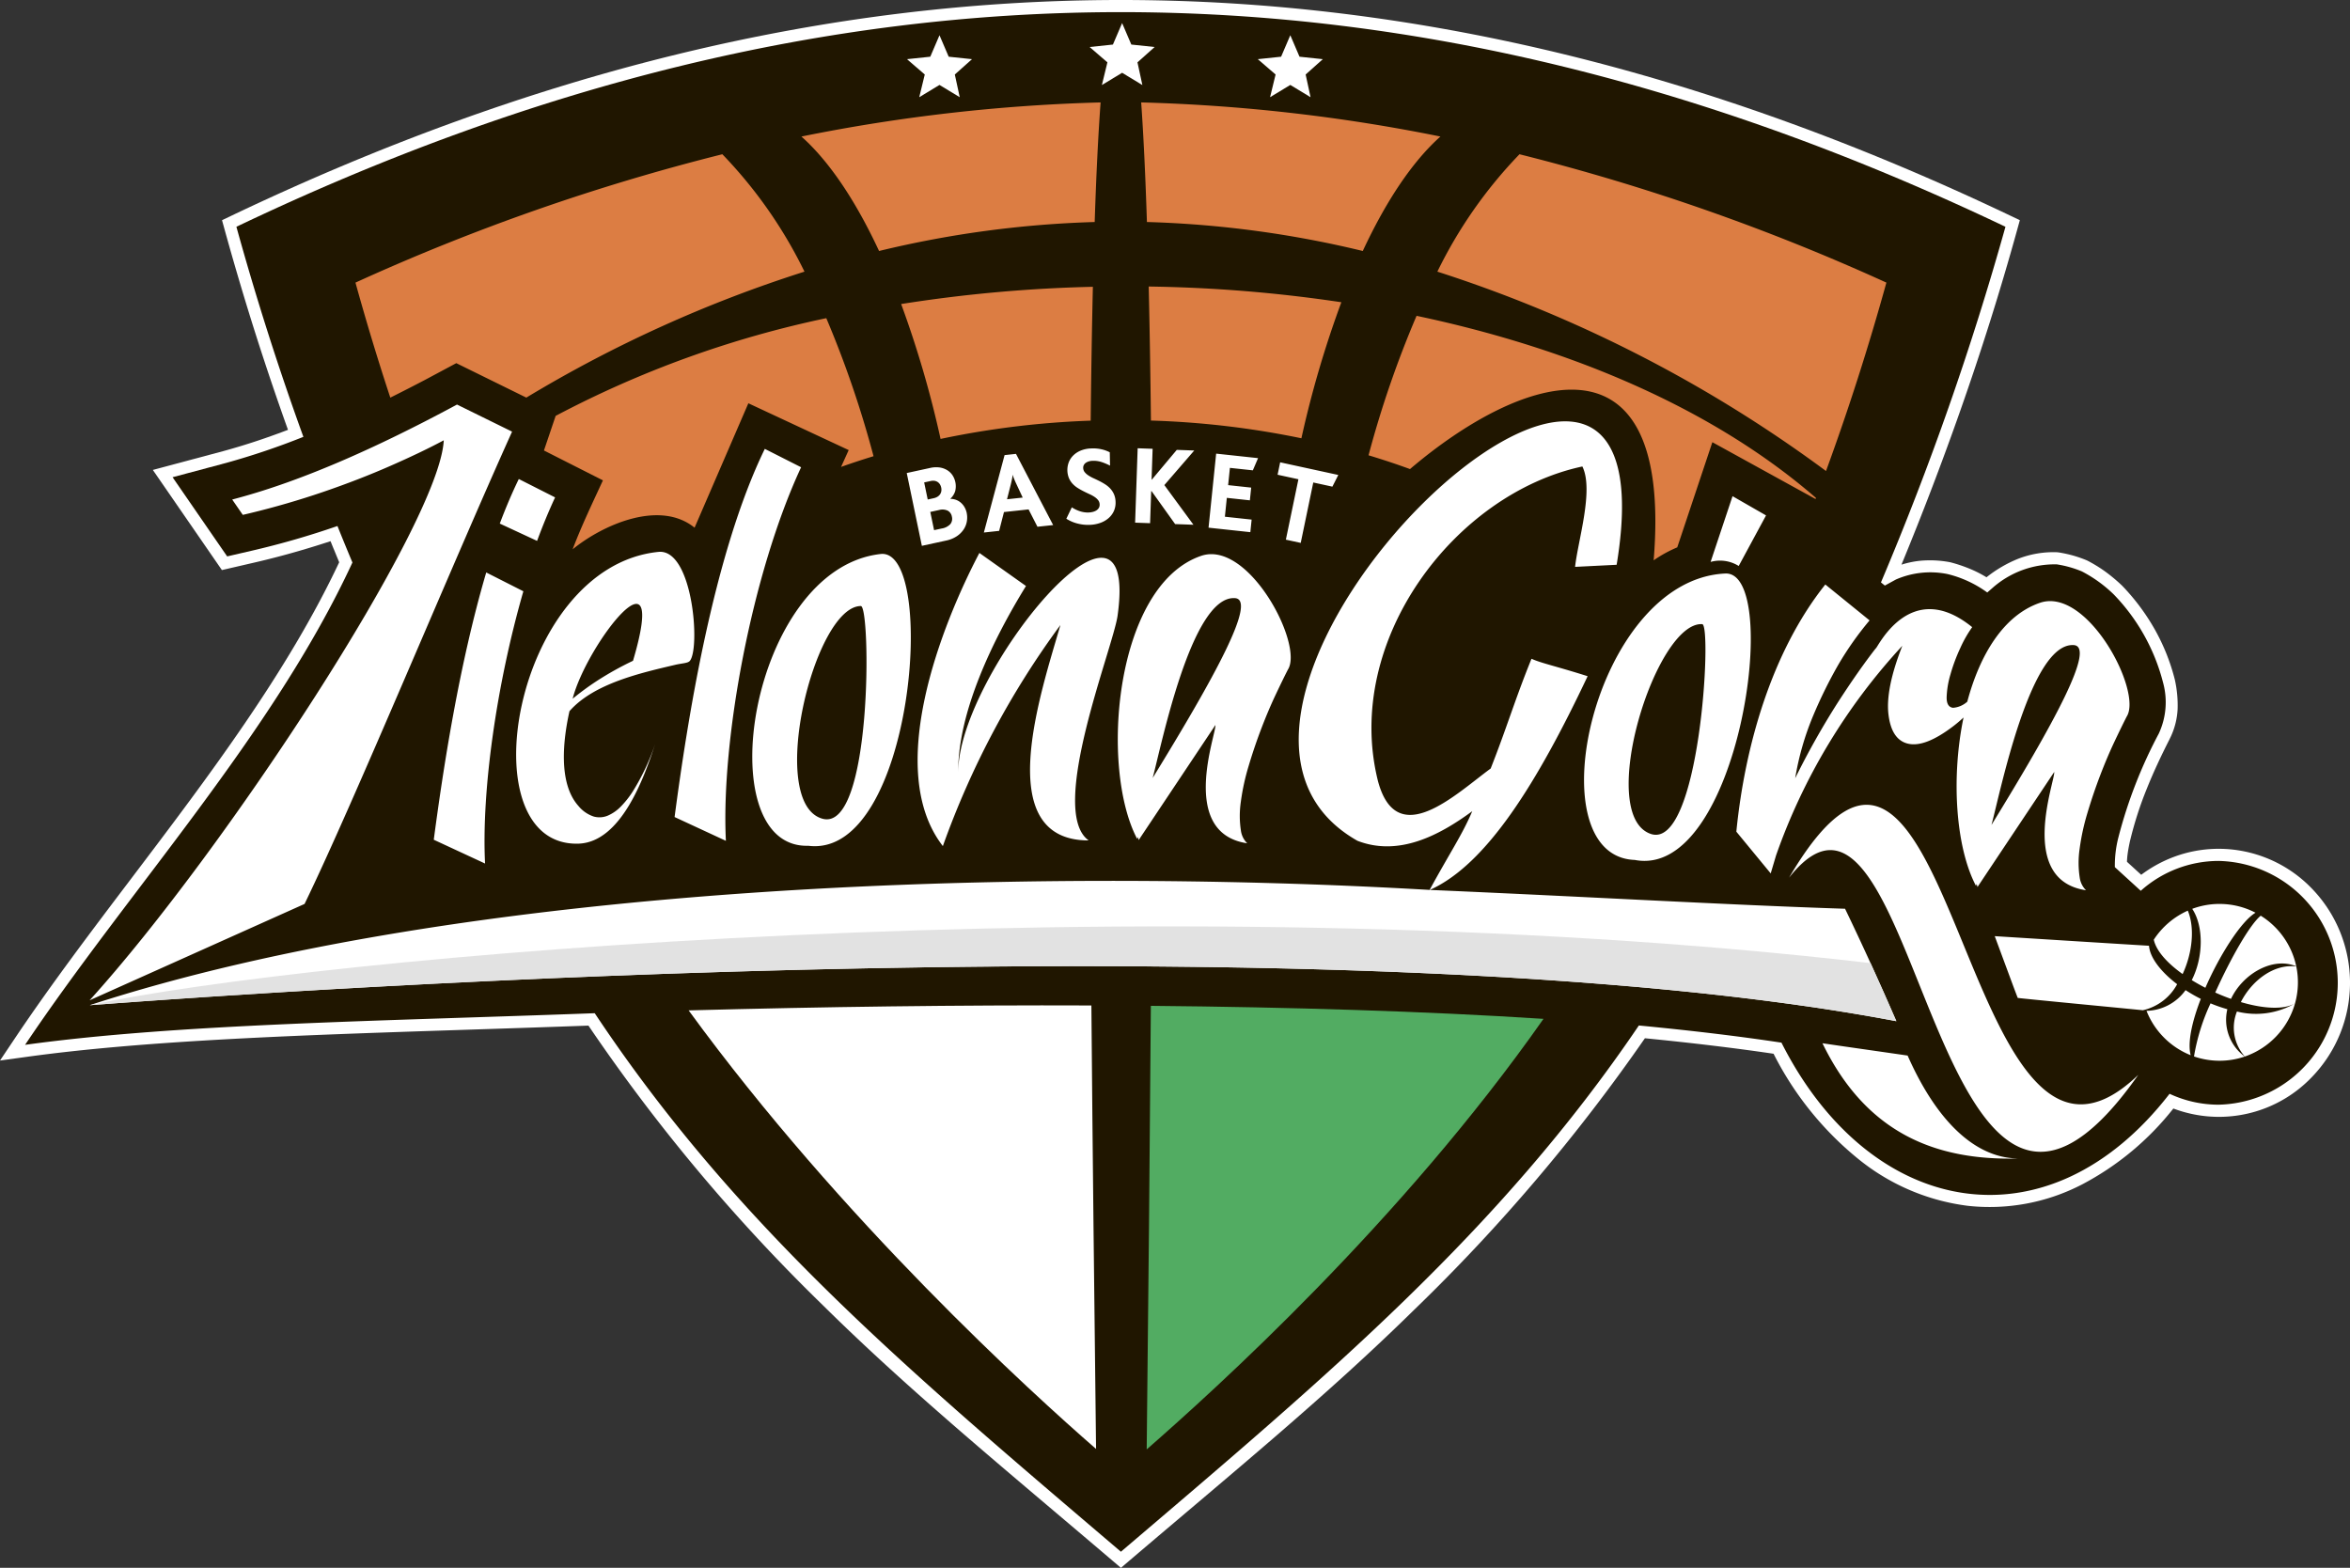 ﻿<?xml version="1.0" encoding="UTF-8" standalone="no"?>
<svg xmlns:rdf="http://www.w3.org/1999/02/22-rdf-syntax-ns#" xmlns="http://www.w3.org/2000/svg" height="208.67" width="312.786" version="1.1" xmlns:cc="http://creativecommons.org/ns#" xmlns:dc="http://purl.org/dc/elements/1.1/" viewBox="0 0 312.786 208.67"><rect x="0" y="0" width="312.786" height="208.67" fill="#333333" stroke="none"/><path d="M29.551,29.307l1.22-.582C70.893,9.579,110.007.002,149.15,0c39.143-.002,78.287,9.571,118.472,28.725l1.22.582-.362,1.306c-2.257,8.153-4.788,16.152-7.568,24.051q-3.647,10.363-7.825,20.487a12.621,12.621,0,0,1,2.471-.515,14.265,14.265,0,0,1,3.925.178l.151.032a19.659,19.659,0,0,1,3.006,1.053,15.391,15.391,0,0,1,1.763.933,16.886,16.886,0,0,1,4.201-2.457,12.971,12.971,0,0,1,5.204-.875l.215.025a16.983,16.983,0,0,1,1.87.405,16.587,16.587,0,0,1,1.81.626l.139.063a18.986,18.986,0,0,1,2.426,1.495,21.795,21.795,0,0,1,2.166,1.817l.063.063A28.859,28.859,0,0,1,286.826,83.815a27.199,27.199,0,0,1,2.642,6.63l.019.082a15.652,15.652,0,0,1,.354,3.85,9.806,9.806,0,0,1-1.064,3.985v.006c-1.101,2.163-2.147,4.381-3.043,6.62a48.118,48.118,0,0,0-2.205,6.847v-.019c-.132.592-.256,1.203-.34,1.824a10.112,10.112,0,0,0-.089,1.059l1.897,1.731a17.365,17.365,0,0,1,4.213-2.332,17.036,17.036,0,0,1,6.107-1.129,17.242,17.242,0,0,1,12.357,5.253,18.044,18.044,0,0,1,0,25.17,17.1,17.1,0,0,1-16.055,4.843,17.065,17.065,0,0,1-2.344-.699,37.904,37.904,0,0,1-12.141,10.1,26.712,26.712,0,0,1-15.21,2.851,28.798,28.798,0,0,1-14.375-6.068,42.952,42.952,0,0,1-11.486-14.171c-2.567-.38-5.262-.739-8.07-1.077q-4.479-.539-9.055-.986A241.855,241.855,0,0,1,188.156,174.395c-11.564,11.368-24.158,21.667-37.912,33.383l-1.048.893-1.048-.893c-14.209-12.102-27.022-22.585-38.674-34.109a238.548,238.548,0,0,1-31.151-37.167c-5.349.196-10.693.37-15.937.541-22.25.724-42.716,1.392-58.826,3.617L0,141.151l2.002-2.986c4.761-7.1,10.086-14.13,15.478-21.25,10.256-13.54,20.762-27.41,27.667-42.083-.187-.453-.433-1.051-.732-1.778l-.006-.006c-.115-.28-.253-.621-.415-1.021q-2.09.69-4.301,1.329-2.939.849-5.845,1.519l-3.25.751-1.063.246-.622-.902L21.643,64.43l-1.3-1.884,2.209-.59c4.851-1.295-.634.17,7.146-1.909q2.606-.714,5.084-1.559,1.761-.598,3.549-1.28-2.235-6.244-4.212-12.442-2.204-6.912-4.208-14.153L29.551,29.307Z" fill="#fff"/><path d="M31.465,30.183c79.805-38.082,155.533-38.097,235.462,0a393.5,393.5,0,0,1-16.57,47.331l.519.421,1.465-.803a11.485,11.485,0,0,1,6.877-.729,14.967,14.967,0,0,1,5.287,2.454l.681-.593a12.504,12.504,0,0,1,8.577-3.151,14.423,14.423,0,0,1,3.333.936,17.908,17.908,0,0,1,4.232,3.053,26.18,26.18,0,0,1,6.573,11.733,9.878,9.878,0,0,1-.565,6.8,62.654,62.654,0,0,0-5.381,13.833,15.022,15.022,0,0,0-.468,3.943l3.449,3.148a15.579,15.579,0,0,1,10.378-3.975,16.226,16.226,0,0,1,0,32.443,15.439,15.439,0,0,1-6.544-1.451c-16.191,20.907-39.851,16.561-51.657-6.806-5.682-.86-12.06-1.621-18.98-2.284-18.56,27.403-41.419,46.597-68.939,70.038-28.376-24.17-51.173-43.297-70.035-71.673-28.698,1.066-55.565,1.412-75.821,4.21,13.832-20.629,32.998-41.346,43.57-64.196q-1.015-2.42-1.992-4.856a111.999,111.999,0,0,1-11.43,3.293l-3.25.751L22.969,63.515q3.577-.955,7.153-1.909a98.265,98.265,0,0,0,10.259-3.464q-4.985-13.747-8.916-27.959Z" fill="#201600" fill-rule="evenodd"/><path d="M47.314,37.613A284.061,284.061,0,0,1,96.144,20.529a60.866,60.866,0,0,1,10.932,15.625A173.148,173.148,0,0,0,70.054,52.919l-9.321-4.585-4.196,2.244q-2.28,1.194-4.586,2.344-2.499-7.576-4.638-15.31Zm59.357-19.441a231.455,231.455,0,0,1,39.82-4.54c-.322,4.351-.583,9.711-.788,15.917a138.573,138.573,0,0,0-28.699,3.856c-3.097-6.652-6.606-11.913-10.333-15.233ZM145.462,38.171c-.127,5.48-.223,11.445-.291,17.816A115.649,115.649,0,0,0,125.189,58.418,138.106,138.106,0,0,0,119.943,40.465a190.723,190.723,0,0,1,25.519-2.294ZM73.958,55.351a137.423,137.423,0,0,1,36.022-13.004A137.191,137.191,0,0,1,116.268,60.718q-2.196.67-4.321,1.425.506-1.118,1.014-2.241L99.607,53.672,92.449,70.231c-4.688-3.791-12.318-.32-16.23,2.879,1.186-3.138,2.627-6.131,4.032-9.178l-7.851-3.976,1.558-4.605Zm77.934-41.72a231.444,231.444,0,0,1,39.828,4.541c-3.726,3.32-7.236,8.582-10.333,15.233a138.532,138.532,0,0,0-28.731-3.857c-.202-6.184-.454-11.54-.764-15.917Zm50.354,6.899A284.016,284.016,0,0,1,251.079,37.613q-3.53,12.754-8.036,25.075a179.052,179.052,0,0,0-51.729-26.534,60.853,60.853,0,0,1,10.932-15.625Zm39.46,45.741c-.018.048-.037.095-.055.144l-13.735-7.562-4.672,13.996a17.047,17.047,0,0,0-3.142,1.728c2.597-31.686-17.71-24.688-32.43-12.147q-2.698-.985-5.519-1.833a136.514,136.514,0,0,1,6.393-18.563c20.786,4.389,39.599,12.467,53.16,24.237ZM153.191,55.972c-.072-6.379-.17-12.35-.298-17.837a190.846,190.846,0,0,1,25.642,2.091,137.559,137.559,0,0,0-5.317,18.105,115.925,115.925,0,0,0-20.028-2.358Z" fill="#dc7d43" fill-rule="evenodd"/><path d="M126.697,68.768a1.101,1.101,0,0,0-.571-.81,1.684,1.684,0,0,0-1.133-.079l-1.171.255.504,2.426,1.004-.218A1.995,1.995,0,0,0,126.492,69.755a1.133,1.133,0,0,0,.205-.987Zm-1.422-3.868a1.295,1.295,0,0,0-.171-.437,1.014,1.014,0,0,0-.299-.309,1.081,1.081,0,0,0-.409-.159,1.368,1.368,0,0,0-.506.02l-.883.192.472,2.274.785-.171a1.621,1.621,0,0,0,.519-.202,1.149,1.149,0,0,0,.343-.326,1.05,1.05,0,0,0,.164-.415,1.3,1.3,0,0,0-.014-.468Zm3.397,3.387A3.031,3.031,0,0,1,128.691,69.377a2.777,2.777,0,0,1-.42,1.075,3.243,3.243,0,0,1-.907.907,4.05,4.05,0,0,1-1.442.588l-3.221.7-2.013-9.69,3.087-.671a3.544,3.544,0,0,1,1.311-.065,2.684,2.684,0,0,1,1.007.367,2.295,2.295,0,0,1,.694.679,2.684,2.684,0,0,1,.345,2.117,2.328,2.328,0,0,1-.632.983l.006.029a2.183,2.183,0,0,1,.762.137,2.032,2.032,0,0,1,.642.39,2.314,2.314,0,0,1,.48.6,2.637,2.637,0,0,1,.285.765Zm6.592-3.905c-.107-.223-.2-.44-.283-.645-.085-.205-.147-.38-.192-.528l-.015.002a4.131,4.131,0,0,1-.078.558c-.043.203-.092.425-.148.663l-.514,2.017,2.089-.224-.858-1.842Zm2.823,5.726-1.182-2.309-3.275.352-.643,2.505-2.033.218,2.757-10.303,1.519-.163,4.946,9.475-2.089.225ZM148.482,66.8a2.676,2.676,0,0,1-.23,1.227,2.735,2.735,0,0,1-.722.951,3.391,3.391,0,0,1-1.105.624,4.609,4.609,0,0,1-1.378.252,5.661,5.661,0,0,1-.976-.045,6.072,6.072,0,0,1-.841-.181,4.824,4.824,0,0,1-.714-.267,5.402,5.402,0,0,1-.587-.32l.73-1.517a4.675,4.675,0,0,0,1.019.498,3.529,3.529,0,0,0,.586.147,3.08,3.08,0,0,0,.638.04,2.594,2.594,0,0,0,.531-.074,1.716,1.716,0,0,0,.478-.193,1.063,1.063,0,0,0,.336-.328.824.824,0,0,0,.116-.477.953.953,0,0,0-.198-.567,2.066,2.066,0,0,0-.49-.441,4.63,4.63,0,0,0-.684-.372c-.254-.116-.515-.242-.78-.378-.267-.134-.527-.282-.779-.441a3.247,3.247,0,0,1-.688-.575,2.678,2.678,0,0,1-.473-.739,2.92,2.92,0,0,1-.024-2.08,2.584,2.584,0,0,1,.601-.921,3.071,3.071,0,0,1,1.006-.658,4.007,4.007,0,0,1,1.401-.281,5.071,5.071,0,0,1,1.403.125,4.512,4.512,0,0,1,1.054.388l.034,1.776a7.503,7.503,0,0,0-1.18-.494,3.422,3.422,0,0,0-1.146-.149,1.907,1.907,0,0,0-.504.081,1.451,1.451,0,0,0-.4.19.858.858,0,0,0-.257.292.737.737,0,0,0-.085.384.918.918,0,0,0,.197.559,2.081,2.081,0,0,0,.485.434,4.929,4.929,0,0,0,.677.374c.253.113.513.239.779.371a8.525,8.525,0,0,1,.78.443,3.502,3.502,0,0,1,.684.567,2.748,2.748,0,0,1,.496.759A2.711,2.711,0,0,1,148.482,66.8Zm7.928,2.953-3.135-4.386-.052-.002-.146,4.268-1.992-.071.338-9.901,1.991.071-.14,4.1.037.001,3.319-3.957,2.324.083L154.974,64.561l3.874,5.279-2.437-.087Zm4.448.475,1.012-9.853,5.578.6-.694,1.623-3.053-.328-.236,2.297,3.068.33-.174,1.694-3.068-.33-.258,2.511,3.559.383-.171,1.672-5.563-.598Zm16.484-5.458-2.545-.553-1.67,8.039-1.978-.43,1.67-8.039-2.771-.603.343-1.652,7.737,1.683-.786,1.555Z" fill="#fff" fill-rule="evenodd"/><path d="M145.886,192.846c-8.628-7.507-33.779-30.339-54.229-58.37,17.777-.478,35.986-.722,53.607-.655.16,19.344.386,39.371.622,59.025Z" fill="#fff" fill-rule="evenodd"/><path d="M152.626,192.907c9.013-7.884,33.819-30.229,52.814-57.304-15.721-1.013-33.563-1.558-52.26-1.732-.136,19.049-.336,39.421-.553,59.036Z" fill="#52ac62" fill-rule="evenodd"/><path d="M262.5,83.468a16.117,16.117,0,0,0-1.581,2.774,23.235,23.235,0,0,0-1.311,3.512,11.905,11.905,0,0,0-.509,3.061q-.011,1.294.862,1.388a3.186,3.186,0,0,0,1.886-.815c1.665-6.243,4.826-11.501,9.668-13.157,6.32-2.162,13.682,11.82,11.549,15.14q-.644,1.258-1.622,3.325-.977,2.067-1.907,4.499-.93,2.432-1.691,4.983a30.016,30.016,0,0,0-1.042,4.773,12.892,12.892,0,0,0,.007,3.831,2.932,2.932,0,0,0,.84,1.704c-9.184-1.365-4.084-14.625-4.231-15.741l-10.214,15.31-.113-.441a.291.291,0,0,1-.047.178.145.145,0,0,0-.042.106c-2.669-5.049-3.342-14.281-1.654-22.405q-.693.644-1.367,1.158-3.693,2.816-5.949,2.344-2.256-.472-2.674-3.882-.419-3.41,1.842-9.162a80.156,80.156,0,0,0-16.804,27.894l-.714,2.4-4.574-5.554c1.126-11.394,4.717-23.962,11.843-32.898l5.89,4.777a42.57,42.57,0,0,0-4.17,5.914,61.385,61.385,0,0,0-3.304,6.691,37.168,37.168,0,0,0-2.427,8.404,106.385,106.385,0,0,1,5.661-10.062q2.766-4.28,5.06-7.223c.116.226,4.461-9.62,12.837-2.825ZM252.405,135.912c-72.638-13.8-212.658-4.255-240.467-2.127l-.005.001.004-.001.003-.001.003-.001.003-.001c49.922-16.239,124.644-18.462,178.338-15.34,2.728-5.011,4.343-7.336,5.675-10.479-4.412,3.245-9.797,6.062-15.281,3.941C149.12,94.032,223.898,22.333,215.176,75.169l-5.531.277c.377-3.508,2.516-10.216.969-13.362-16.983,3.635-31.857,23.196-27.214,41.844,2.499,9.412,10.335,1.78,15.01-1.645,2.132-5.396,3.243-9.217,5.433-14.606,1.321.601,3.311.998,7.471,2.322-6.665,14.097-13.43,25.056-21.003,28.445,20.723.887,39.737,2.005,55.266,2.504,2.335,4.844,4.611,9.845,6.828,14.965Zm43.015-15.604a10.368,10.368,0,0,0-3.633.653c1.523,2.287,1.516,6.387-.061,9.486.578.357,1.185.699,1.81,1.02,1.95-4.476,4.825-8.905,6.676-9.988a10.351,10.351,0,0,0-4.792-1.17Zm-4.221.893a10.513,10.513,0,0,0-4.529,3.866c.337,1.521,1.819,3.136,3.839,4.574,1.275-2.746,1.662-6.088.69-8.44Zm-5.164,4.673c-2.893-.168-19.237-1.197-20.534-1.278l2.324,6.274c.249.673.493,1.317.737,1.947,1.047.138,13.345,1.307,16.65,1.638a6.899,6.899,0,0,0,4.567-3.464c-2.162-1.644-3.631-3.536-3.744-5.117Zm-.334,8.663a10.511,10.511,0,0,0,5.877,5.905c-.443-1.704.199-4.531,1.349-7.498A20.831,20.831,0,0,1,290.899,131.78a6.588,6.588,0,0,1-5.198,2.757Zm6.322,6.071a10.403,10.403,0,0,0,6.756.013,6.059,6.059,0,0,1-2.318-6.301,19.338,19.338,0,0,1-2.237-.78,27.193,27.193,0,0,0-2.201,7.068Zm4.924-7.664c1.549-3.294,5.528-5.664,8.687-4.33a10.479,10.479,0,0,0-4.729-6.74c-1.449,1.173-4.041,5.74-6.054,10.226.691.311,1.394.595,2.096.844Zm1.844,7.672a10.497,10.497,0,0,0,6.677-7.067,10.399,10.399,0,0,1-7.729,1.076,5.752,5.752,0,0,0,1.052,5.991Zm6.678-7.07a10.402,10.402,0,0,0,.169-4.913c-2.986-.388-5.936,1.889-7.377,4.738,2.905.859,5.638,1.064,7.208.175ZM171.419,89.121q-.644,1.258-1.622,3.325-.977,2.067-1.907,4.499-.93,2.432-1.691,4.984a29.946,29.946,0,0,0-1.042,4.773,12.886,12.886,0,0,0,.006,3.831,2.933,2.933,0,0,0,.841,1.704c-9.185-1.365-4.085-14.625-4.231-15.741l-10.214,15.31-.114-.441a.291.291,0,0,1-.046.178.147.147,0,0,0-.042.106c-5.016-9.486-2.985-33.735,8.512-37.667,6.32-2.161,13.682,11.82,11.549,15.14ZM164.261,79.605c-5.697-.152-9.655,19.517-10.84,23.94,8.168-13.3,14.103-23.991,10.84-23.94Zm111.646,6.251c-5.696-.152-9.655,19.517-10.84,23.94,8.167-13.3,14.103-23.991,10.84-23.94Zm-58.323,28.596c-13.42-.493-5.482-37.312,12.048-38.12,7.644-.355,1.869,40.806-12.048,38.12Zm8.982-31.382c-6.199-.364-14.172,25.313-6.885,27.907,6.552,2.332,8.229-27.829,6.885-27.907Zm11.558,33.745c22.289-37.942,22.594,49.243,46.485,26.239-27.58,39.24-28.928-48.481-46.485-26.239Zm30.468,37.375c-10.896.286-20.19-3.322-26.021-15.339,2.972.444,7.964,1.145,11.335,1.639,3.976,8.997,9.106,13.516,14.448,13.689.079.004.157.009.237.011ZM148.754,81.924c-.599,4.311-9.355,26.013-3.85,29.932-13.07,0-6.353-19.692-3.762-28.67a114.22,114.22,0,0,0-15.647,29.423c-7.849-10.119-.147-29.489,4.863-39.014l6.202,4.399c-4.537,7.365-9.049,16.842-9.021,24.735.065-13.193,24.202-42.322,21.214-20.805Zm86.307-13.326-3.638,6.729a4.7,4.7,0,0,0-3.741-.54l2.92-8.748,4.458,2.559Zm-127.481,43.969c-13.423.389-7.811-36.876,9.633-38.833,7.606-.857,4.425,40.6-9.633,38.833Zm6.995-31.908c-6.209.044-12.555,26.192-5.12,28.303,6.685,1.896,6.466-28.312,5.12-28.303Zm-22.78,7.324c-.269.293-1.021.288-1.938.505-4.485,1.058-10.821,2.461-14.06,6.166-.819,3.671-1.558,9.554,1.198,12.62a4.414,4.414,0,0,0,2.044,1.406,2.872,2.872,0,0,0,1.903-.144,5.448,5.448,0,0,0,1.726-1.226,12.412,12.412,0,0,0,1.516-1.911,29.918,29.918,0,0,0,3.031-6.418c-1.459,4.481-4.55,13.156-10.255,13.305-14.879.389-8.659-36.876,10.678-38.833,4.605-.468,5.608,12.951,4.158,14.531Zm-7.541-.036c4.849-16.365-6.187-2.171-8.035,5.048A36.417,36.417,0,0,1,79.355,90.687a41.917,41.917,0,0,1,4.898-2.74ZM73.883,66.2c-.841,1.808-1.642,3.749-2.398,5.789l-4.963-2.305c.788-2.088,1.629-4.078,2.531-5.93l4.83,2.446ZM69.66,78.695c-3.594,12.476-5.58,26.682-5.097,36.236l-6.828-3.167c1.23-9.309,3.352-23.245,6.983-35.572l4.942,2.503Zm36.967-16.507c-6.573,14.117-10.682,36.423-10.01,49.721l-6.828-3.167c1.714-12.972,5.16-34.93,12.008-49l4.83,2.446ZM40.537,120.308l-28.612,12.828c17.918-19.768,46.601-63.518,47.14-74.534q-2.96,1.587-7.154,3.426Q47.718,63.867,42.961,65.49,38.204,67.112,33.27,68.302c-.32.077-.638.153-.955.224l-1.408-2.042c.294-.076.587-.156.883-.238q12.193-3.317,29.037-12.403l7.33,3.605c-8.079,17.91-21.074,49.375-27.62,62.86ZM11.934,133.786h-0l-.001 0.0.001-0Zm.006-.002-.006.002.006-.002Z" fill="#fff" fill-rule="evenodd"/><path d="M252.404,135.912c-72.641-13.8-212.667-4.255-240.469-2.127,28.545-6.238,141.315-16.725,237.034-5.601q1.74,3.813,3.435,7.728ZM11.934,133.786l-.001 0.0.013-.004-.012.004Z" fill="#e2e2e2" fill-rule="evenodd"/><polygon points="171.74 4.69 172.965 7.548 176.068 7.875 173.782 9.916 174.435 12.937 171.74 11.304 169.046 12.937 169.781 9.916 167.413 7.875 170.516 7.548 171.74 4.69 171.74 4.69" fill="#fff" fill-rule="evenodd"/><polygon points="125.046 4.69 126.271 7.548 129.373 7.875 127.087 9.916 127.741 12.937 125.046 11.304 122.352 12.937 123.087 9.916 120.719 7.875 123.821 7.548 125.046 4.69 125.046 4.69" fill="#fff" fill-rule="evenodd"/><polygon points="149.355 3.072 150.58 5.93 153.683 6.257 151.397 8.298 152.05 11.319 149.355 9.686 146.661 11.319 147.396 8.298 145.028 6.257 148.131 5.93 149.355 3.072 149.355 3.072" fill="#fff" fill-rule="evenodd"/></svg>